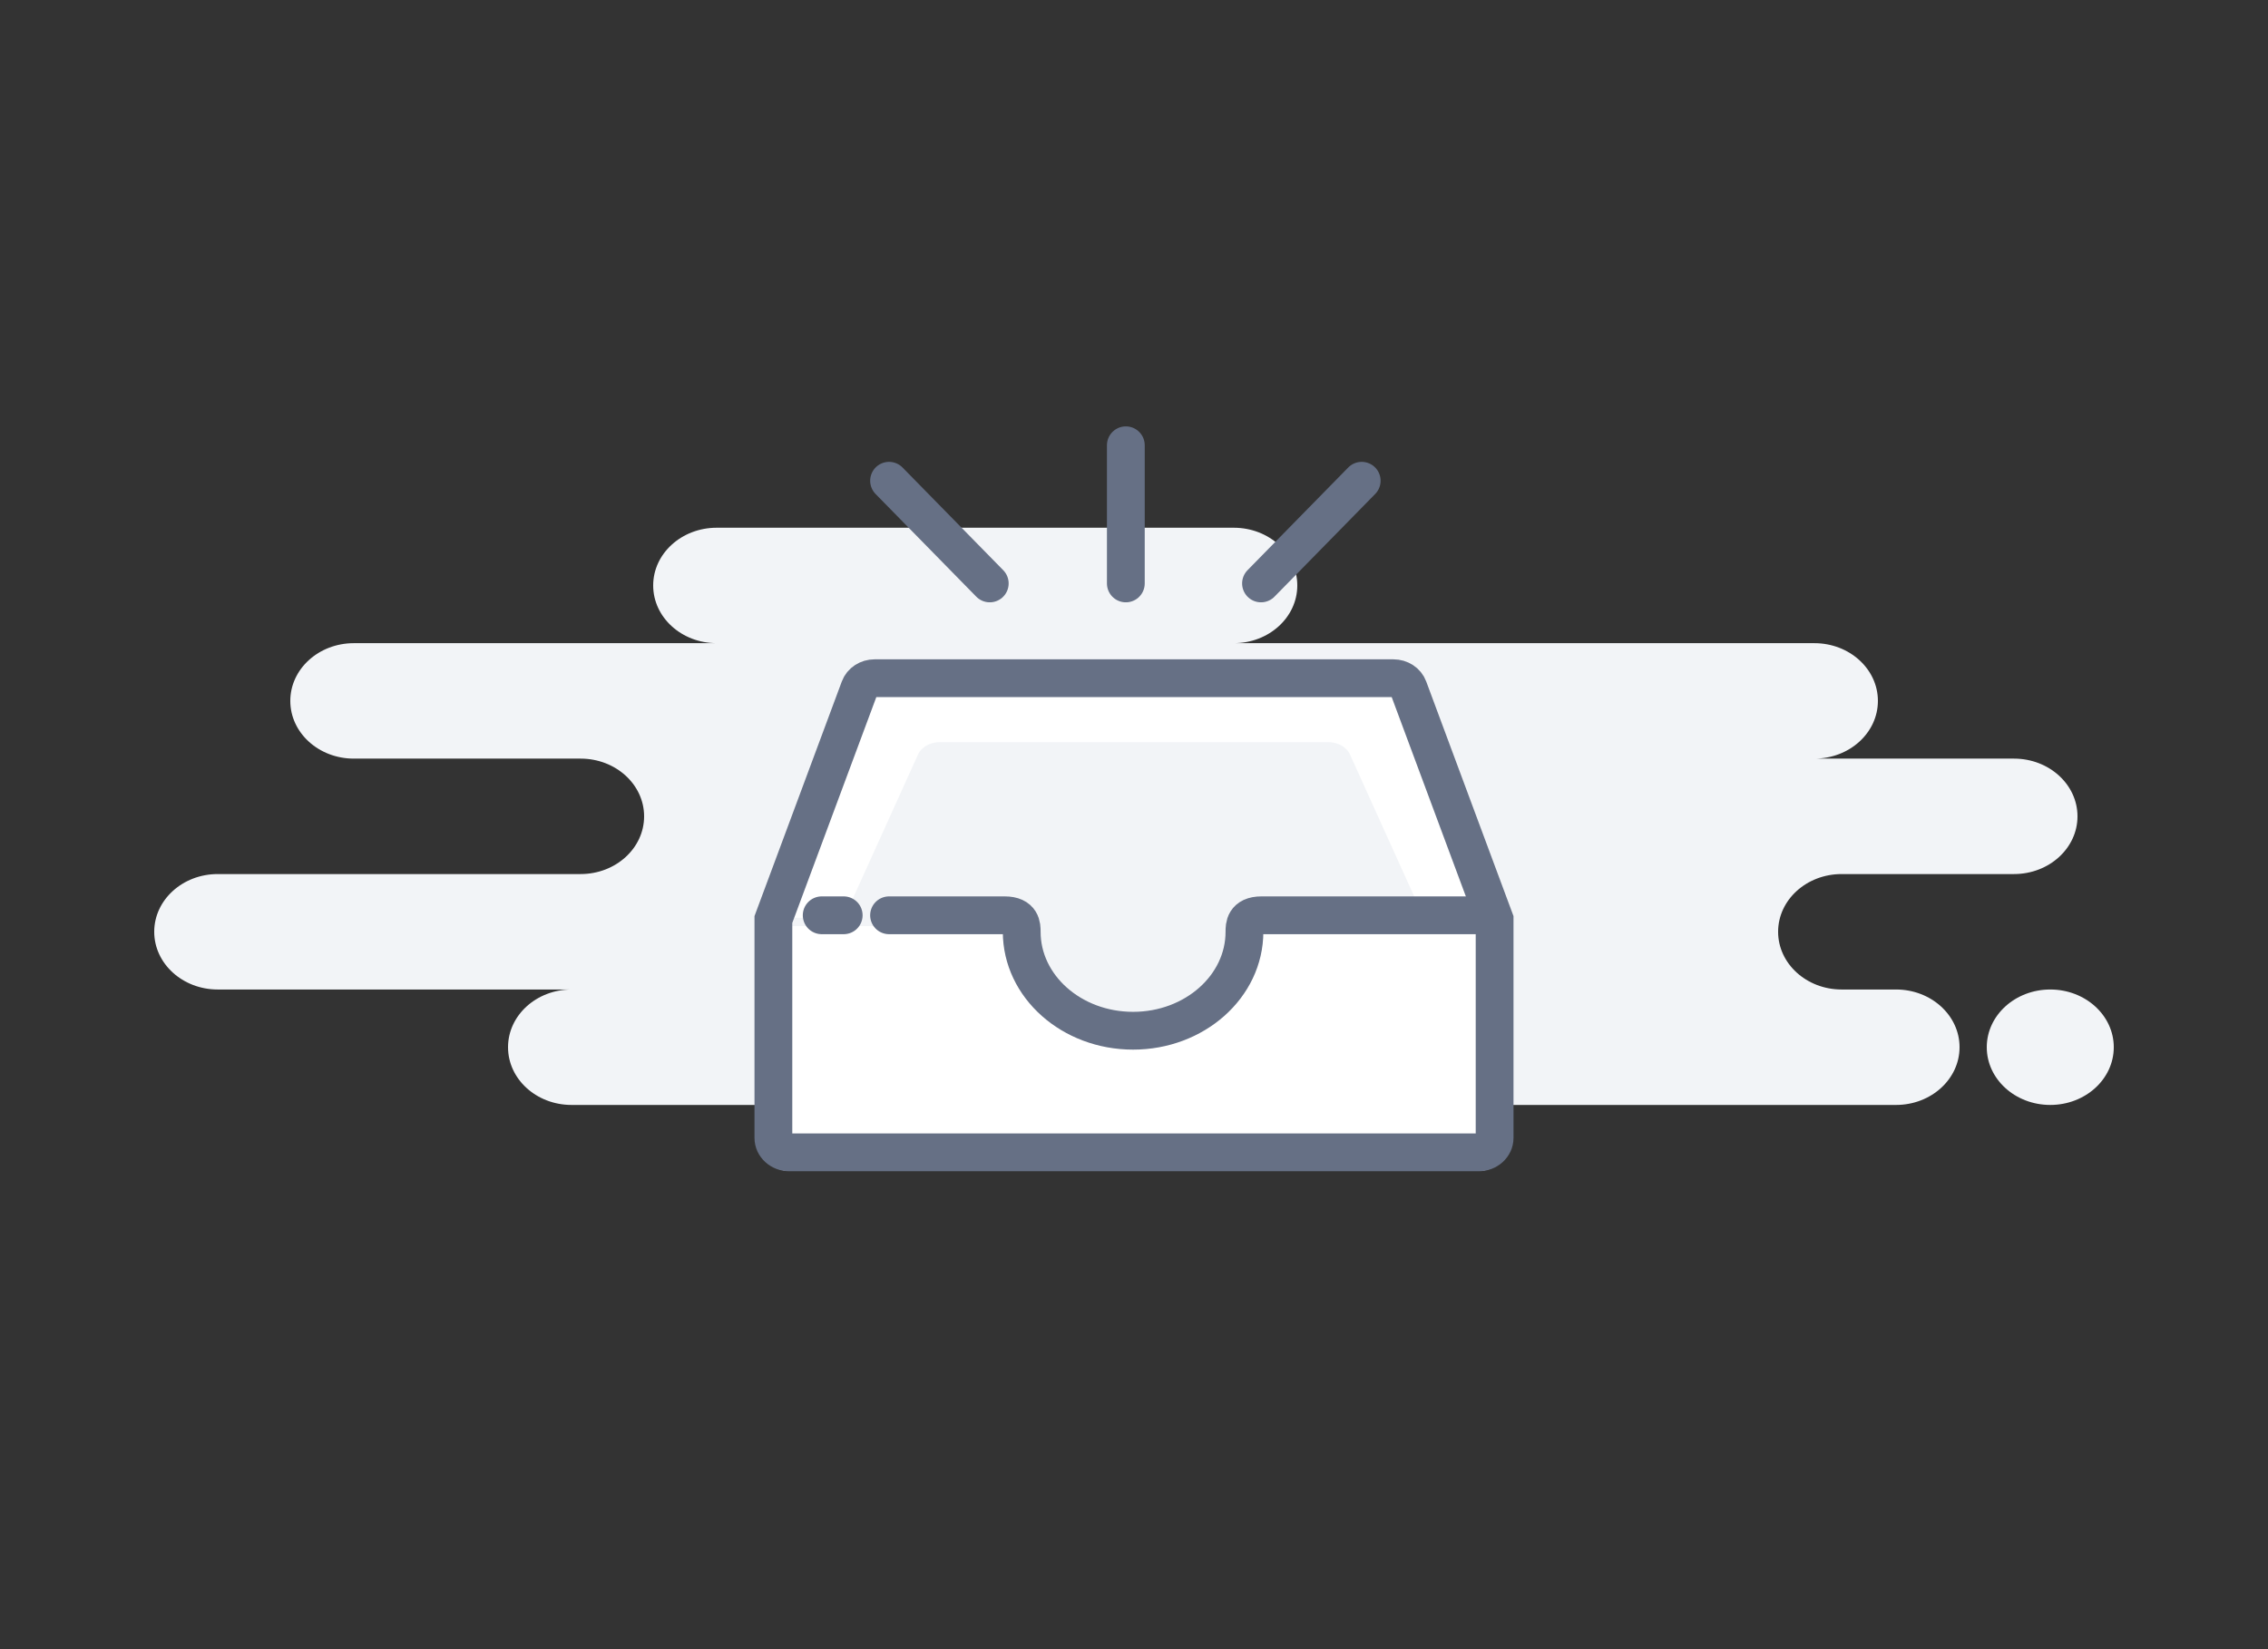 <svg width="110" height="80" viewBox="0 0 110 80" fill="none" xmlns="http://www.w3.org/2000/svg">
<rect x="0" y="0" width="110" height="80" fill="#333333" stroke="none"/>
<path fill-rule="evenodd" clip-rule="evenodd" d="M27.72 53.6H67.76C67.987 53.6 68.208 53.578 68.42 53.536C68.633 53.578 68.854 53.6 69.08 53.6H91.96C93.661 53.6 95.04 52.346 95.04 50.8C95.04 49.254 93.661 48 91.96 48H89.32C87.619 48 86.24 46.746 86.24 45.2C86.24 43.654 87.619 42.4 89.32 42.4H97.68C99.381 42.4 100.76 41.147 100.76 39.6C100.76 38.054 99.381 36.8 97.68 36.8H88C89.701 36.8 91.08 35.547 91.08 34C91.08 32.454 89.701 31.2 88 31.2H59.84C61.541 31.2 62.92 29.947 62.92 28.4C62.92 26.854 61.541 25.6 59.84 25.6H34.76C33.059 25.6 31.68 26.854 31.68 28.4C31.68 29.947 33.059 31.2 34.76 31.2H17.16C15.459 31.2 14.08 32.454 14.08 34C14.08 35.547 15.459 36.8 17.16 36.8H28.16C29.861 36.8 31.24 38.054 31.24 39.6C31.24 41.147 29.861 42.4 28.16 42.4H10.56C8.859 42.4 7.48 43.654 7.48 45.2C7.48 46.746 8.859 48 10.56 48H27.72C26.019 48 24.64 49.254 24.64 50.8C24.64 52.346 26.019 53.6 27.72 53.6ZM99.44 53.6C101.141 53.6 102.52 52.346 102.52 50.8C102.52 49.254 101.141 48 99.44 48C97.739 48 96.36 49.254 96.36 50.8C96.36 52.346 97.739 53.6 99.44 53.6Z" fill="#F2F4F7"/>
<path fill-rule="evenodd" clip-rule="evenodd" d="M49.772 44.923C49.738 45.144 49.72 45.37 49.72 45.6C49.72 48.251 52.084 50.4 55 50.4C57.916 50.4 60.28 48.251 60.28 45.6C60.28 45.37 60.262 45.144 60.228 44.923H73.04V55.6C73.04 56.263 72.449 56.8 71.72 56.8H38.28C37.551 56.8 36.96 56.263 36.96 55.6V44.923H49.772Z" fill="white"/>
<path fill-rule="evenodd" clip-rule="evenodd" d="M60.72 44.8C60.72 47.672 58.159 50 55 50C51.841 50 49.28 47.672 49.28 44.8C49.28 44.707 49.283 44.614 49.288 44.523H36.96L41.167 33.215C41.348 32.728 41.851 32.4 42.417 32.4H67.583C68.149 32.4 68.652 32.728 68.834 33.215L73.04 44.523H60.712C60.718 44.614 60.72 44.707 60.72 44.8Z" fill="white"/>
<path fill-rule="evenodd" clip-rule="evenodd" d="M59.883 45.182C59.883 47.401 57.697 49.6 55 49.6C52.303 49.6 50.117 47.401 50.117 45.182C50.117 45.11 50.119 44.639 50.124 44.568H40.92L44.511 36.63C44.666 36.254 45.095 36 45.578 36H64.421C64.905 36 65.334 36.254 65.489 36.63L69.08 44.568H59.876C59.881 44.639 59.883 45.11 59.883 45.182Z" fill="#F2F4F7"/>
<path fill-rule="evenodd" clip-rule="evenodd" d="M37.51 44.605V55.2C37.51 55.587 37.855 55.9 38.28 55.9H71.72C72.145 55.9 72.49 55.587 72.49 55.2V44.605L68.313 33.376C68.207 33.091 67.913 32.9 67.583 32.9H42.417C42.087 32.9 41.794 33.091 41.688 33.376L37.51 44.605Z" stroke="#667085" stroke-width="1.833"/>
<path d="M43.12 44.4C44.852 44.4 46.722 44.4 48.728 44.4C49.554 44.4 49.554 44.927 49.554 45.2C49.554 47.851 51.972 50 54.955 50C57.938 50 60.357 47.851 60.357 45.2C60.357 44.927 60.357 44.4 61.182 44.4H72.16M39.853 44.4H40.92H39.853Z" stroke="#667085" stroke-width="1.833" stroke-linecap="round" stroke-linejoin="round"/>
<path d="M66.044 23.321L61.16 28.302M54.604 21.6V28.302V21.6ZM43.12 23.321L48.004 28.302L43.12 23.321Z" stroke="#667085" stroke-width="1.833" stroke-linecap="round" stroke-linejoin="round"/>
</svg>
